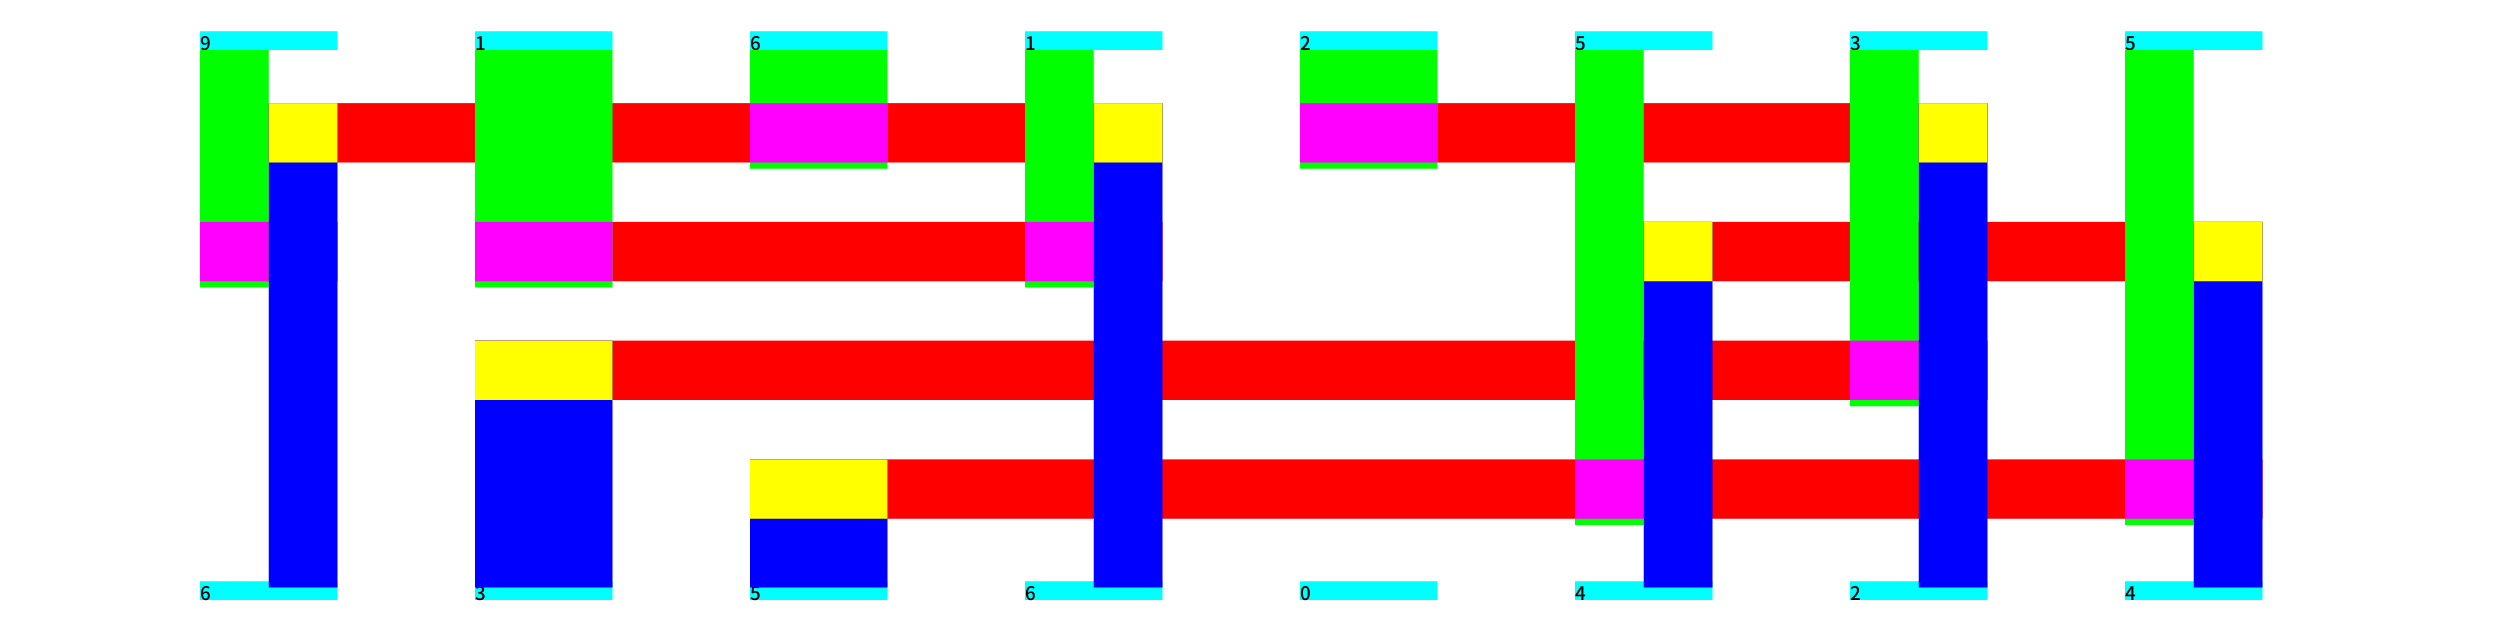 <?xml version="1.0" encoding="UTF-8"?>
<svg xmlns="http://www.w3.org/2000/svg" xmlns:xlink="http://www.w3.org/1999/xlink" width="800pt" height="200pt" viewBox="0 0 800 200" version="1.1">
<defs>
<g>
<symbol overflow="visible" id="glyph0-0">
<path style="stroke:none;" d="M 0.594 0.719 L 5.406 0.719 L 5.406 -5.281 L 0.594 -5.281 Z M 3 -2.531 L 1.094 -4.984 L 4.906 -4.984 Z M 3.188 -2.281 L 5.094 -4.734 L 5.094 0.172 Z M 1.094 0.422 L 3 -2.031 L 4.906 0.422 Z M 0.906 -4.734 L 2.812 -2.281 L 0.906 0.172 Z M 0.906 -4.734 "/>
</symbol>
<symbol overflow="visible" id="glyph0-1">
<path style="stroke:none;" d="M 0.906 -3.047 C 0.906 -3.625 1.203 -3.969 1.578 -3.969 C 2.062 -3.969 2.391 -3.562 2.453 -2.703 C 2.203 -2.328 1.891 -2.156 1.609 -2.156 C 1.156 -2.156 0.906 -2.484 0.906 -3.047 Z M 1.453 0.078 C 2.312 0.078 3.109 -0.625 3.109 -2.359 C 3.109 -3.828 2.422 -4.5 1.578 -4.5 C 0.859 -4.5 0.266 -3.922 0.266 -3.047 C 0.266 -2.125 0.75 -1.656 1.5 -1.656 C 1.828 -1.656 2.203 -1.859 2.469 -2.172 C 2.422 -0.922 1.969 -0.484 1.422 -0.484 C 1.156 -0.484 0.875 -0.625 0.703 -0.812 L 0.328 -0.391 C 0.594 -0.125 0.953 0.078 1.453 0.078 Z M 1.453 0.078 "/>
</symbol>
<symbol overflow="visible" id="glyph0-2">
<path style="stroke:none;" d="M 0.516 0 L 3.031 0 L 3.031 -0.562 L 2.172 -0.562 L 2.172 -4.422 L 1.656 -4.422 C 1.391 -4.266 1.109 -4.156 0.688 -4.078 L 0.688 -3.641 L 1.484 -3.641 L 1.484 -0.562 L 0.516 -0.562 Z M 0.516 0 "/>
</symbol>
<symbol overflow="visible" id="glyph0-3">
<path style="stroke:none;" d="M 1.797 -2.25 C 2.266 -2.25 2.531 -1.938 2.531 -1.375 C 2.531 -0.797 2.219 -0.453 1.844 -0.453 C 1.359 -0.453 1.047 -0.859 0.969 -1.734 C 1.234 -2.125 1.547 -2.25 1.797 -2.25 Z M 1.844 0.078 C 2.562 0.078 3.156 -0.5 3.156 -1.375 C 3.156 -2.297 2.656 -2.766 1.922 -2.766 C 1.609 -2.766 1.219 -2.562 0.953 -2.25 C 0.984 -3.516 1.453 -3.938 2.016 -3.938 C 2.281 -3.938 2.547 -3.797 2.719 -3.609 L 3.094 -4.031 C 2.844 -4.297 2.484 -4.5 1.984 -4.5 C 1.109 -4.5 0.312 -3.828 0.312 -2.125 C 0.312 -0.625 1 0.078 1.844 0.078 Z M 1.844 0.078 "/>
</symbol>
<symbol overflow="visible" id="glyph0-4">
<path style="stroke:none;" d="M 0.266 0 L 3.109 0 L 3.109 -0.594 L 2.016 -0.594 C 1.797 -0.594 1.516 -0.562 1.297 -0.547 C 2.219 -1.438 2.906 -2.328 2.906 -3.172 C 2.906 -3.969 2.375 -4.5 1.578 -4.5 C 1 -4.5 0.609 -4.25 0.234 -3.844 L 0.625 -3.453 C 0.859 -3.719 1.141 -3.953 1.484 -3.953 C 1.984 -3.953 2.234 -3.625 2.234 -3.141 C 2.234 -2.406 1.562 -1.547 0.266 -0.406 Z M 0.266 0 "/>
</symbol>
<symbol overflow="visible" id="glyph0-5">
<path style="stroke:none;" d="M 1.609 0.078 C 2.375 0.078 3.094 -0.469 3.094 -1.453 C 3.094 -2.422 2.484 -2.859 1.75 -2.859 C 1.516 -2.859 1.344 -2.797 1.141 -2.703 L 1.25 -3.828 L 2.891 -3.828 L 2.891 -4.422 L 0.641 -4.422 L 0.516 -2.328 L 0.859 -2.094 C 1.109 -2.266 1.281 -2.359 1.562 -2.359 C 2.062 -2.359 2.406 -2.016 2.406 -1.422 C 2.406 -0.844 2.016 -0.484 1.531 -0.484 C 1.062 -0.484 0.75 -0.703 0.484 -0.953 L 0.156 -0.516 C 0.469 -0.203 0.906 0.078 1.609 0.078 Z M 1.609 0.078 "/>
</symbol>
<symbol overflow="visible" id="glyph0-6">
<path style="stroke:none;" d="M 1.609 0.078 C 2.422 0.078 3.078 -0.391 3.078 -1.188 C 3.078 -1.781 2.688 -2.172 2.172 -2.297 L 2.172 -2.328 C 2.641 -2.5 2.938 -2.844 2.938 -3.359 C 2.938 -4.094 2.375 -4.5 1.578 -4.5 C 1.078 -4.5 0.672 -4.281 0.312 -3.969 L 0.672 -3.531 C 0.938 -3.781 1.219 -3.938 1.562 -3.953 C 1.984 -3.938 2.234 -3.703 2.234 -3.312 C 2.234 -2.875 1.953 -2.531 1.078 -2.531 L 1.078 -2.031 C 2.078 -2.031 2.391 -1.703 2.391 -1.219 C 2.391 -0.766 2.047 -0.484 1.547 -0.484 C 1.094 -0.484 0.766 -0.703 0.5 -0.969 L 0.172 -0.531 C 0.469 -0.203 0.906 0.078 1.609 0.078 Z M 1.609 0.078 "/>
</symbol>
<symbol overflow="visible" id="glyph0-7">
<path style="stroke:none;" d="M 1.703 0.078 C 2.578 0.078 3.141 -0.688 3.141 -2.219 C 3.141 -3.75 2.578 -4.5 1.703 -4.5 C 0.844 -4.5 0.281 -3.75 0.281 -2.219 C 0.281 -0.688 0.844 0.078 1.703 0.078 Z M 1.703 -0.469 C 1.266 -0.469 0.938 -0.953 0.938 -2.219 C 0.938 -3.484 1.266 -3.953 1.703 -3.953 C 2.156 -3.953 2.484 -3.484 2.484 -2.219 C 2.484 -0.953 2.156 -0.469 1.703 -0.469 Z M 1.703 -0.469 "/>
</symbol>
<symbol overflow="visible" id="glyph0-8">
<path style="stroke:none;" d="M 0.812 -1.719 L 1.688 -3.047 C 1.812 -3.281 1.938 -3.516 2.047 -3.734 L 2.062 -3.734 C 2.047 -3.484 2.031 -3.125 2.031 -2.875 L 2.031 -1.719 Z M 2.031 0 L 2.688 0 L 2.688 -1.188 L 3.234 -1.188 L 3.234 -1.719 L 2.688 -1.719 L 2.688 -4.422 L 1.875 -4.422 L 0.125 -1.656 L 0.125 -1.188 L 2.031 -1.188 Z M 2.031 0 "/>
</symbol>
</g>
</defs>
<g id="surface1">
<rect x="0" y="0" width="800" height="200" style="fill:rgb(100%,100%,100%);fill-opacity:1;stroke:none;"/>
<path style=" stroke:none;fill-rule:nonzero;fill:rgb(0%,100%,100%);fill-opacity:1;" d="M 64 10 L 108 10 L 108 16 L 64 16 Z M 64 10 "/>
<g style="fill:rgb(0%,0%,0%);fill-opacity:1;">
  <use xlink:href="#glyph0-1" x="64" y="16"/>
</g>
<path style=" stroke:none;fill-rule:nonzero;fill:rgb(0%,100%,100%);fill-opacity:1;" d="M 152 10 L 196 10 L 196 16 L 152 16 Z M 152 10 "/>
<g style="fill:rgb(0%,0%,0%);fill-opacity:1;">
  <use xlink:href="#glyph0-2" x="152" y="16"/>
</g>
<path style=" stroke:none;fill-rule:nonzero;fill:rgb(0%,100%,100%);fill-opacity:1;" d="M 240 10 L 284 10 L 284 16 L 240 16 Z M 240 10 "/>
<g style="fill:rgb(0%,0%,0%);fill-opacity:1;">
  <use xlink:href="#glyph0-3" x="240" y="16"/>
</g>
<path style=" stroke:none;fill-rule:nonzero;fill:rgb(0%,100%,100%);fill-opacity:1;" d="M 328 10 L 372 10 L 372 16 L 328 16 Z M 328 10 "/>
<g style="fill:rgb(0%,0%,0%);fill-opacity:1;">
  <use xlink:href="#glyph0-2" x="328" y="16"/>
</g>
<path style=" stroke:none;fill-rule:nonzero;fill:rgb(0%,100%,100%);fill-opacity:1;" d="M 416 10 L 460 10 L 460 16 L 416 16 Z M 416 10 "/>
<g style="fill:rgb(0%,0%,0%);fill-opacity:1;">
  <use xlink:href="#glyph0-4" x="416" y="16"/>
</g>
<path style=" stroke:none;fill-rule:nonzero;fill:rgb(0%,100%,100%);fill-opacity:1;" d="M 504 10 L 548 10 L 548 16 L 504 16 Z M 504 10 "/>
<g style="fill:rgb(0%,0%,0%);fill-opacity:1;">
  <use xlink:href="#glyph0-5" x="504" y="16"/>
</g>
<path style=" stroke:none;fill-rule:nonzero;fill:rgb(0%,100%,100%);fill-opacity:1;" d="M 592 10 L 636 10 L 636 16 L 592 16 Z M 592 10 "/>
<g style="fill:rgb(0%,0%,0%);fill-opacity:1;">
  <use xlink:href="#glyph0-6" x="592" y="16"/>
</g>
<path style=" stroke:none;fill-rule:nonzero;fill:rgb(0%,100%,100%);fill-opacity:1;" d="M 680 10 L 724 10 L 724 16 L 680 16 Z M 680 10 "/>
<g style="fill:rgb(0%,0%,0%);fill-opacity:1;">
  <use xlink:href="#glyph0-5" x="680" y="16"/>
</g>
<path style=" stroke:none;fill-rule:nonzero;fill:rgb(0%,100%,100%);fill-opacity:1;" d="M 64 186 L 108 186 L 108 192 L 64 192 Z M 64 186 "/>
<g style="fill:rgb(0%,0%,0%);fill-opacity:1;">
  <use xlink:href="#glyph0-3" x="64" y="192"/>
</g>
<path style=" stroke:none;fill-rule:nonzero;fill:rgb(0%,100%,100%);fill-opacity:1;" d="M 152 186 L 196 186 L 196 192 L 152 192 Z M 152 186 "/>
<g style="fill:rgb(0%,0%,0%);fill-opacity:1;">
  <use xlink:href="#glyph0-6" x="152" y="192"/>
</g>
<path style=" stroke:none;fill-rule:nonzero;fill:rgb(0%,100%,100%);fill-opacity:1;" d="M 240 186 L 284 186 L 284 192 L 240 192 Z M 240 186 "/>
<g style="fill:rgb(0%,0%,0%);fill-opacity:1;">
  <use xlink:href="#glyph0-5" x="240" y="192"/>
</g>
<path style=" stroke:none;fill-rule:nonzero;fill:rgb(0%,100%,100%);fill-opacity:1;" d="M 328 186 L 372 186 L 372 192 L 328 192 Z M 328 186 "/>
<g style="fill:rgb(0%,0%,0%);fill-opacity:1;">
  <use xlink:href="#glyph0-3" x="328" y="192"/>
</g>
<path style=" stroke:none;fill-rule:nonzero;fill:rgb(0%,100%,100%);fill-opacity:1;" d="M 416 186 L 460 186 L 460 192 L 416 192 Z M 416 186 "/>
<g style="fill:rgb(0%,0%,0%);fill-opacity:1;">
  <use xlink:href="#glyph0-7" x="416" y="192"/>
</g>
<path style=" stroke:none;fill-rule:nonzero;fill:rgb(0%,100%,100%);fill-opacity:1;" d="M 504 186 L 548 186 L 548 192 L 504 192 Z M 504 186 "/>
<g style="fill:rgb(0%,0%,0%);fill-opacity:1;">
  <use xlink:href="#glyph0-8" x="504" y="192"/>
</g>
<path style=" stroke:none;fill-rule:nonzero;fill:rgb(0%,100%,100%);fill-opacity:1;" d="M 592 186 L 636 186 L 636 192 L 592 192 Z M 592 186 "/>
<g style="fill:rgb(0%,0%,0%);fill-opacity:1;">
  <use xlink:href="#glyph0-4" x="592" y="192"/>
</g>
<path style=" stroke:none;fill-rule:nonzero;fill:rgb(0%,100%,100%);fill-opacity:1;" d="M 680 186 L 724 186 L 724 192 L 680 192 Z M 680 186 "/>
<g style="fill:rgb(0%,0%,0%);fill-opacity:1;">
  <use xlink:href="#glyph0-8" x="680" y="192"/>
</g>
<path style=" stroke:none;fill-rule:nonzero;fill:rgb(100%,0%,0%);fill-opacity:1;" d="M 64 33 L 372 33 L 372 52 L 64 52 Z M 64 33 "/>
<path style=" stroke:none;fill-rule:nonzero;fill:rgb(100%,0%,0%);fill-opacity:1;" d="M 416 33 L 636 33 L 636 52 L 416 52 Z M 416 33 "/>
<path style=" stroke:none;fill-rule:nonzero;fill:rgb(100%,0%,0%);fill-opacity:1;" d="M 64 71 L 108 71 L 108 90 L 64 90 Z M 64 71 "/>
<path style=" stroke:none;fill-rule:nonzero;fill:rgb(100%,0%,0%);fill-opacity:1;" d="M 152 71 L 372 71 L 372 90 L 152 90 Z M 152 71 "/>
<path style=" stroke:none;fill-rule:nonzero;fill:rgb(100%,0%,0%);fill-opacity:1;" d="M 504 71 L 724 71 L 724 90 L 504 90 Z M 504 71 "/>
<path style=" stroke:none;fill-rule:nonzero;fill:rgb(100%,0%,0%);fill-opacity:1;" d="M 152 109 L 636 109 L 636 128 L 152 128 Z M 152 109 "/>
<path style=" stroke:none;fill-rule:nonzero;fill:rgb(100%,0%,0%);fill-opacity:1;" d="M 240 147 L 724 147 L 724 166 L 240 166 Z M 240 147 "/>
<path style=" stroke:none;fill-rule:nonzero;fill:rgb(0%,100%,0%);fill-opacity:1;" d="M 64 16 L 86 16 L 86 92 L 64 92 Z M 64 16 "/>
<path style=" stroke:none;fill-rule:nonzero;fill:rgb(100%,0%,100%);fill-opacity:1;" d="M 64 71 L 86 71 L 86 90 L 64 90 Z M 64 71 "/>
<path style=" stroke:none;fill-rule:nonzero;fill:rgb(0%,0%,100%);fill-opacity:1;" d="M 86 33 L 108 33 L 108 188 L 86 188 Z M 86 33 "/>
<path style=" stroke:none;fill-rule:nonzero;fill:rgb(100%,100%,0%);fill-opacity:1;" d="M 86 33 L 108 33 L 108 52 L 86 52 Z M 86 33 "/>
<path style=" stroke:none;fill-rule:nonzero;fill:rgb(0%,100%,0%);fill-opacity:1;" d="M 152 16 L 196 16 L 196 92 L 152 92 Z M 152 16 "/>
<path style=" stroke:none;fill-rule:nonzero;fill:rgb(100%,0%,100%);fill-opacity:1;" d="M 152 71 L 196 71 L 196 90 L 152 90 Z M 152 71 "/>
<path style=" stroke:none;fill-rule:nonzero;fill:rgb(0%,0%,100%);fill-opacity:1;" d="M 152 109 L 196 109 L 196 188 L 152 188 Z M 152 109 "/>
<path style=" stroke:none;fill-rule:nonzero;fill:rgb(100%,100%,0%);fill-opacity:1;" d="M 152 109 L 196 109 L 196 128 L 152 128 Z M 152 109 "/>
<path style=" stroke:none;fill-rule:nonzero;fill:rgb(0%,100%,0%);fill-opacity:1;" d="M 240 16 L 284 16 L 284 54 L 240 54 Z M 240 16 "/>
<path style=" stroke:none;fill-rule:nonzero;fill:rgb(100%,0%,100%);fill-opacity:1;" d="M 240 33 L 284 33 L 284 52 L 240 52 Z M 240 33 "/>
<path style=" stroke:none;fill-rule:nonzero;fill:rgb(0%,0%,100%);fill-opacity:1;" d="M 240 147 L 284 147 L 284 188 L 240 188 Z M 240 147 "/>
<path style=" stroke:none;fill-rule:nonzero;fill:rgb(100%,100%,0%);fill-opacity:1;" d="M 240 147 L 284 147 L 284 166 L 240 166 Z M 240 147 "/>
<path style=" stroke:none;fill-rule:nonzero;fill:rgb(0%,100%,0%);fill-opacity:1;" d="M 328 16 L 350 16 L 350 92 L 328 92 Z M 328 16 "/>
<path style=" stroke:none;fill-rule:nonzero;fill:rgb(100%,0%,100%);fill-opacity:1;" d="M 328 71 L 350 71 L 350 90 L 328 90 Z M 328 71 "/>
<path style=" stroke:none;fill-rule:nonzero;fill:rgb(0%,0%,100%);fill-opacity:1;" d="M 350 33 L 372 33 L 372 188 L 350 188 Z M 350 33 "/>
<path style=" stroke:none;fill-rule:nonzero;fill:rgb(100%,100%,0%);fill-opacity:1;" d="M 350 33 L 372 33 L 372 52 L 350 52 Z M 350 33 "/>
<path style=" stroke:none;fill-rule:nonzero;fill:rgb(0%,100%,0%);fill-opacity:1;" d="M 416 16 L 460 16 L 460 54 L 416 54 Z M 416 16 "/>
<path style=" stroke:none;fill-rule:nonzero;fill:rgb(100%,0%,100%);fill-opacity:1;" d="M 416 33 L 460 33 L 460 52 L 416 52 Z M 416 33 "/>
<path style=" stroke:none;fill-rule:nonzero;fill:rgb(0%,100%,0%);fill-opacity:1;" d="M 504 16 L 526 16 L 526 168 L 504 168 Z M 504 16 "/>
<path style=" stroke:none;fill-rule:nonzero;fill:rgb(100%,0%,100%);fill-opacity:1;" d="M 504 147 L 526 147 L 526 166 L 504 166 Z M 504 147 "/>
<path style=" stroke:none;fill-rule:nonzero;fill:rgb(0%,0%,100%);fill-opacity:1;" d="M 526 71 L 548 71 L 548 188 L 526 188 Z M 526 71 "/>
<path style=" stroke:none;fill-rule:nonzero;fill:rgb(100%,100%,0%);fill-opacity:1;" d="M 526 71 L 548 71 L 548 90 L 526 90 Z M 526 71 "/>
<path style=" stroke:none;fill-rule:nonzero;fill:rgb(0%,100%,0%);fill-opacity:1;" d="M 592 16 L 614 16 L 614 130 L 592 130 Z M 592 16 "/>
<path style=" stroke:none;fill-rule:nonzero;fill:rgb(100%,0%,100%);fill-opacity:1;" d="M 592 109 L 614 109 L 614 128 L 592 128 Z M 592 109 "/>
<path style=" stroke:none;fill-rule:nonzero;fill:rgb(0%,0%,100%);fill-opacity:1;" d="M 614 33 L 636 33 L 636 188 L 614 188 Z M 614 33 "/>
<path style=" stroke:none;fill-rule:nonzero;fill:rgb(100%,100%,0%);fill-opacity:1;" d="M 614 33 L 636 33 L 636 52 L 614 52 Z M 614 33 "/>
<path style=" stroke:none;fill-rule:nonzero;fill:rgb(0%,100%,0%);fill-opacity:1;" d="M 680 16 L 702 16 L 702 168 L 680 168 Z M 680 16 "/>
<path style=" stroke:none;fill-rule:nonzero;fill:rgb(100%,0%,100%);fill-opacity:1;" d="M 680 147 L 702 147 L 702 166 L 680 166 Z M 680 147 "/>
<path style=" stroke:none;fill-rule:nonzero;fill:rgb(0%,0%,100%);fill-opacity:1;" d="M 702 71 L 724 71 L 724 188 L 702 188 Z M 702 71 "/>
<path style=" stroke:none;fill-rule:nonzero;fill:rgb(100%,100%,0%);fill-opacity:1;" d="M 702 71 L 724 71 L 724 90 L 702 90 Z M 702 71 "/>
</g>
</svg>

